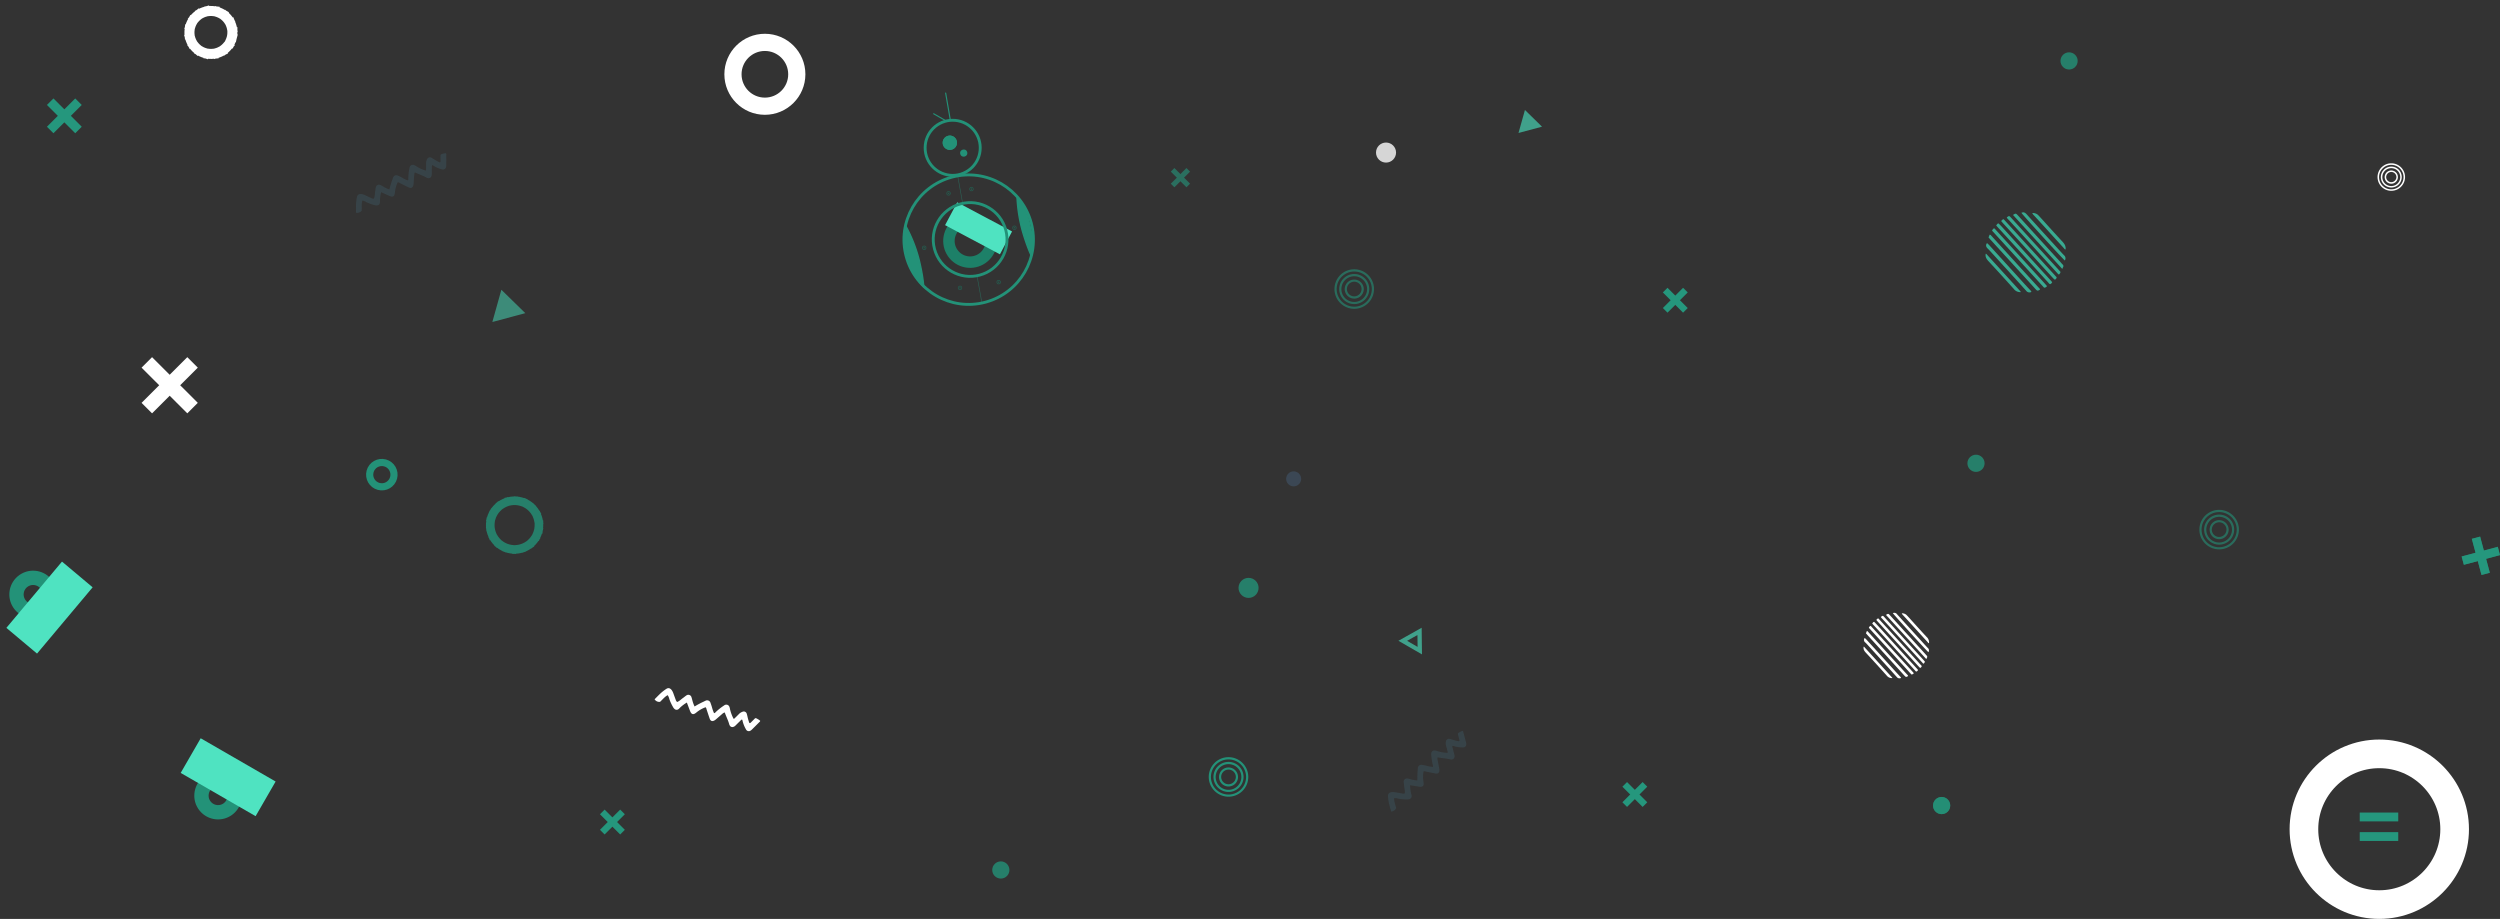 <svg xmlns="http://www.w3.org/2000/svg" width="1745.843" height="641.703" viewBox="0 0 1745.843 641.703">
  <rect x="0" y="0" width="1745.843" height="641.703" fill="#333333" stroke="none"/>
  <g id="Group_1985" data-name="Group 1985" transform="translate(-116.084 -160.458)">
    <g id="plus" transform="translate(1243.623 715.278) rotate(-45)">
      <rect id="Rectangle_943" data-name="Rectangle 943" width="19.976" height="4.592" transform="translate(0 7.691)" fill="#25977d"/>
      <rect id="Rectangle_1_copy" data-name="Rectangle 1 copy" width="4.592" height="19.976" transform="translate(7.692)" fill="#25977d"/>
    </g>
    <g id="plus-2" data-name="plus" transform="translate(1271.874 370.125) rotate(-45)">
      <rect id="Rectangle_943-2" data-name="Rectangle 943" width="19.976" height="4.592" transform="translate(0 7.691)" fill="#25977d"/>
      <rect id="Rectangle_1_copy-2" data-name="Rectangle 1 copy" width="4.592" height="19.976" transform="translate(7.692)" fill="#25977d"/>
    </g>
    <g id="plus-3" data-name="plus" transform="translate(529.623 734.514) rotate(-45)">
      <rect id="Rectangle_943-3" data-name="Rectangle 943" width="19.976" height="4.592" transform="translate(0 7.691)" fill="#25977d"/>
      <rect id="Rectangle_1_copy-3" data-name="Rectangle 1 copy" width="4.592" height="19.976" transform="translate(7.692)" fill="#25977d"/>
    </g>
    <g id="plus-4" data-name="plus" transform="translate(929.465 284.53) rotate(-45)" opacity="0.6">
      <rect id="Rectangle_943-4" data-name="Rectangle 943" width="15.469" height="3.556" transform="translate(0 5.956)" fill="#25977d"/>
      <rect id="Rectangle_1_copy-4" data-name="Rectangle 1 copy" width="3.556" height="15.469" transform="translate(5.956)" fill="#25977d"/>
    </g>
    <g id="plus-5" data-name="plus" transform="translate(141.247 241.358) rotate(-45)">
      <rect id="Rectangle_943-5" data-name="Rectangle 943" width="27.953" height="6.425" transform="translate(0 10.763)" fill="#25977d"/>
      <rect id="Rectangle_1_copy-5" data-name="Rectangle 1 copy" width="6.426" height="27.953" transform="translate(10.764)" fill="#25977d"/>
    </g>
    <ellipse id="bigger_circle" data-name="bigger circle" cx="52.627" cy="52.627" rx="52.627" ry="52.627" transform="translate(1725 686.907)" fill="none" stroke="#fff" stroke-width="20"/>
    <g id="equal" transform="translate(1763.977 727.896)">
      <rect id="Rectangle_942" data-name="Rectangle 942" width="26.887" height="6.162" transform="translate(0 13.668)" fill="#25977d"/>
      <rect id="Rectangle_1_copy-6" data-name="Rectangle 1 copy" width="26.887" height="6.162" fill="#25977d"/>
    </g>
    <g id="plus-6" data-name="plus" transform="matrix(0.966, -0.259, 0.259, 0.966, 1832.523, 539.35)">
      <rect id="Rectangle_943-6" data-name="Rectangle 943" width="26.135" height="6.007" transform="translate(0 10.063)" fill="#25977d"/>
      <rect id="Rectangle_1_copy-7" data-name="Rectangle 1 copy" width="6.008" height="26.135" transform="translate(10.064)" fill="#25977d"/>
    </g>
    <g id="plus-7" data-name="plus" transform="matrix(0.966, -0.259, 0.259, 0.966, 1832.523, 539.35)" opacity="0.6">
      <rect id="Rectangle_943-7" data-name="Rectangle 943" width="26.135" height="6.007" transform="translate(0 10.063)" fill="#25977d"/>
      <rect id="Rectangle_1_copy-8" data-name="Rectangle 1 copy" width="6.008" height="26.135" transform="translate(10.064)" fill="#25977d"/>
    </g>
    <g id="Group_1681" data-name="Group 1681" transform="translate(1417.137 584.027)">
      <path id="Path_6523" data-name="Path 6523" d="M0,0A4.557,4.557,0,0,1,2.814,1.8c.349.584.67,1.182.983,1.788,2.885,5.6,5.727,11.226,8.683,16.79A5.122,5.122,0,0,1,13,25.06c-.527-.085-.577-.62-.769-.99q-4-7.715-7.964-15.436C3.07,6.311,1.852,4,.655,1.681A4.323,4.323,0,0,1,0,0Z" transform="matrix(0.966, -0.259, 0.259, 0.966, 26.999, 4.733)" fill="#fff"/>
      <path id="Path_6521" data-name="Path 6521" d="M16.925,32.807C15.935,31.51.4,1.443,0,.04A2.3,2.3,0,0,1,2.643,1.564c3.747,7.351,7.551,14.667,11.34,21.99,1.1,2.123,2.158,4.267,3.334,6.347A2.216,2.216,0,0,1,16.925,32.807Z" transform="matrix(0.966, -0.259, 0.259, 0.966, 20.786, 4.579)" fill="#fff"/>
      <path id="Path_6517" data-name="Path 6517" d="M21.626,38.469a2.525,2.525,0,0,1-1.168,1.154c-.5-.085-.563-.541-.734-.869Q14.457,28.614,9.218,18.46,4.944,10.2.662,1.955A4.175,4.175,0,0,1,0,.417c1.539-.648,1.6-.641,2.315.748Q7.572,11.315,12.829,21.459q4.007,7.725,8.007,15.443C21.1,37.4,21.349,37.914,21.626,38.469Z" transform="matrix(0.966, -0.259, 0.259, 0.966, 12.321, 6.87)" fill="#fff"/>
      <path id="Path_6519" data-name="Path 6519" d="M19.211,37.446C12.736,24.937,6.375,12.642,0,.341c1.681-.57,1.852-.513,2.564.855Q6.133,8.087,9.688,14.979q4.894,9.467,9.794,18.927c.185.356.328.734.541,1.061a1.218,1.218,0,0,1-.171,1.688C19.7,36.819,19.568,37,19.211,37.446Z" transform="matrix(0.966, -0.259, 0.259, 0.966, 15.913, 5.522)" fill="#fff"/>
      <path id="Path_6516" data-name="Path 6516" d="M0,.755A1.841,1.841,0,0,1,1.617,0c6.888,13.306,13.8,26.655,20.665,39.912-.207.719-.727.862-1.2,1.1-.128-.085-.321-.142-.392-.264-.449-.791-.89-1.588-1.3-2.393q-4.188-8.1-8.363-16.205Q5.941,12.313.848,2.472C.556,1.923.292,1.361,0,.755Z" transform="matrix(0.966, -0.259, 0.259, 0.966, 9.085, 8.692)" fill="#fff"/>
      <path id="Path_6514" data-name="Path 6514" d="M0,.8C.335.527.541.335.769.178A.912.912,0,0,1,1.645.05c.4.719.912,1.581,1.375,2.472q4.573,8.868,9.132,17.751,4.776,9.242,9.567,18.478c.285.549.549,1.111.8,1.631a2.1,2.1,0,0,1-1.311.812c-.606-.171-.7-.741-.919-1.168-2.123-4.089-4.224-8.185-6.34-12.273Q7.437,15.176.919,2.614C.62,2.059.349,1.5,0,.8Z" transform="matrix(0.966, -0.259, 0.259, 0.966, 6.183, 11.099)" fill="#fff"/>
      <path id="Path_6515" data-name="Path 6515" d="M0,1.033A2.3,2.3,0,0,1,1.339,0c.463.15.534.584.712.926Q7.544,11.515,13.014,22.118q4.156,8.024,8.32,16.035c.264.506.5,1.019.776,1.581a1.882,1.882,0,0,1-1.845.456Q10.168,20.668,0,1.033Z" transform="matrix(0.966, -0.259, 0.259, 0.966, 3.783, 13.866)" fill="#fff"/>
      <path id="Path_6518" data-name="Path 6518" d="M20.693,37.81c-1.6.427-1.66.427-2.386-.976q-4.189-8.1-8.363-16.205Q5.371,11.771.776,2.921C.52,2.415.278,1.909,0,1.346.342.883.67.435.99,0c.641.1.691.627.883,1Q7.6,12.045,13.3,23.1c2.272,4.388,4.566,8.762,6.838,13.157C20.394,36.742,20.821,37.184,20.693,37.81Z" transform="matrix(0.966, -0.259, 0.259, 0.966, 1.655, 17.401)" fill="#fff"/>
      <path id="Path_6520" data-name="Path 6520" d="M18.145,33.439a2.318,2.318,0,0,1-2.664-1.425c-4.324-8.519-8.733-17-13.114-25.494C1.769,5.359,1.192,4.176.515,3.065A2.211,2.211,0,0,1,.715.009c.47-.078.513.363.684.62a12.123,12.123,0,0,1,.67,1.19q6.924,13.42,13.84,26.848c.627,1.211,1.289,2.408,1.916,3.619C17.989,32.62,18.295,32.933,18.145,33.439Z" transform="matrix(0.966, -0.259, 0.259, 0.966, 0.285, 22.287)" fill="#fff"/>
      <path id="Path_6522" data-name="Path 6522" d="M14.122,26.314a4.439,4.439,0,0,1-3.291-2.557Q5.948,14.087.88,4.517C.089,3.021-.381,1.617.4,0c.392-.014.456.378.6.662q6.55,12.651,13.078,25.3A1.2,1.2,0,0,1,14.122,26.314Z" transform="matrix(0.966, -0.259, 0.259, 0.966, 0, 28.191)" fill="#fff"/>
    </g>
    <path id="Path_6513" data-name="Path 6513" d="M335.446,93.568c0-1.934-.038-3.869.023-5.8a31.076,31.076,0,0,1,.612-5.01c.3-1.587,1.3-2.388,3.166-2.191a9.052,9.052,0,0,1,2.743.892c1.375.627,2.728,1.285,4.1,1.9a2.919,2.919,0,0,0,1.859.385c.657-1.511.6-3.211.877-4.844.166-.952.212-1.919.416-2.856a2.27,2.27,0,0,1,3.446-1.685c.763.348,1.466.839,2.206,1.239a23.3,23.3,0,0,0,3.861,1.783,58.743,58.743,0,0,1,2.07-6.839c.166-.453.295-.922.476-1.368a2.443,2.443,0,0,1,3.521-1.458,40.693,40.693,0,0,1,3.7,1.912,24.98,24.98,0,0,0,3.053,1.4c.544-.325.393-.786.393-1.179a38.24,38.24,0,0,1,.778-7.179,5.6,5.6,0,0,1,.136-.71,2.3,2.3,0,0,1,3.264-1.6,6.722,6.722,0,0,1,1.4.824,27.663,27.663,0,0,0,6.483,2.992c.5-.37.34-.824.348-1.217.023-1.269.023-2.539.008-3.8a6.288,6.288,0,0,1,.627-2.8,2.133,2.133,0,0,1,3.128-1.133c1.02.514,1.957,1.194,2.947,1.768.831.484,1.693.922,2.554,1.36a1.2,1.2,0,0,0,.491.045c.438-.34.3-.786.317-1.186.015-.786,0-1.572.008-2.358.015-2.093-.272-1.9,2.138-2.569a12.69,12.69,0,0,1,1.564-.249c.446.332.295.786.295,1.186.015,2.358.015,4.708,0,7.065a5.023,5.023,0,0,1-.159,1.428,2.162,2.162,0,0,1-2.773,1.61,22.023,22.023,0,0,1-5.818-2.448,2.59,2.59,0,0,0-1.156-.529,4.9,4.9,0,0,0-.144,1.821c-.03,1.511-.038,3.015-.045,4.526a3.294,3.294,0,0,1-.453,1.73,2.006,2.006,0,0,1-2.463.937,4.044,4.044,0,0,1-.839-.332c-2.471-1.421-5.206-2.244-7.753-3.491a.949.949,0,0,0-.363-.008,5.716,5.716,0,0,0-.431,2.086c-.121,1.866-.264,3.725-.4,5.592a7.364,7.364,0,0,1-.159,1.073c-.476,1.889-1.632,2.448-3.37,1.6-2.01-.975-4-1.995-5.992-2.985a2.958,2.958,0,0,0-1.572-.589,21.368,21.368,0,0,0-1.942,7.065c-.234,2.887-1.4,3.589-4.065,2.38-1.813-.816-3.619-1.632-5.569-2.509a27.758,27.758,0,0,0-.809,5.282c-.038.6.015,1.209-.023,1.814a2.15,2.15,0,0,1-2.206,2.154,3.5,3.5,0,0,1-1.254-.128,32.8,32.8,0,0,1-6.113-2.2,6.931,6.931,0,0,0-2.72-1.081c-.688,2.32-.34,4.685-.446,7.02A3.823,3.823,0,0,1,335.446,93.568Z" transform="translate(402.17 345.434) rotate(45)" fill="#fff"/>
    <path id="Path_9134" data-name="Path 9134" d="M335.446,93.568c0-1.934-.038-3.869.023-5.8a31.076,31.076,0,0,1,.612-5.01c.3-1.587,1.3-2.388,3.166-2.191a9.052,9.052,0,0,1,2.743.892c1.375.627,2.728,1.285,4.1,1.9a2.919,2.919,0,0,0,1.859.385c.657-1.511.6-3.211.877-4.844.166-.952.212-1.919.416-2.856a2.27,2.27,0,0,1,3.446-1.685c.763.348,1.466.839,2.206,1.239a23.3,23.3,0,0,0,3.861,1.783,58.743,58.743,0,0,1,2.07-6.839c.166-.453.295-.922.476-1.368a2.443,2.443,0,0,1,3.521-1.458,40.693,40.693,0,0,1,3.7,1.912,24.98,24.98,0,0,0,3.053,1.4c.544-.325.393-.786.393-1.179a38.24,38.24,0,0,1,.778-7.179,5.6,5.6,0,0,1,.136-.71,2.3,2.3,0,0,1,3.264-1.6,6.722,6.722,0,0,1,1.4.824,27.663,27.663,0,0,0,6.483,2.992c.5-.37.34-.824.348-1.217.023-1.269.023-2.539.008-3.8a6.288,6.288,0,0,1,.627-2.8,2.133,2.133,0,0,1,3.128-1.133c1.02.514,1.957,1.194,2.947,1.768.831.484,1.693.922,2.554,1.36a1.2,1.2,0,0,0,.491.045c.438-.34.3-.786.317-1.186.015-.786,0-1.572.008-2.358.015-2.093-.272-1.9,2.138-2.569a12.69,12.69,0,0,1,1.564-.249c.446.332.295.786.295,1.186.015,2.358.015,4.708,0,7.065a5.023,5.023,0,0,1-.159,1.428,2.162,2.162,0,0,1-2.773,1.61,22.023,22.023,0,0,1-5.818-2.448,2.59,2.59,0,0,0-1.156-.529,4.9,4.9,0,0,0-.144,1.821c-.03,1.511-.038,3.015-.045,4.526a3.294,3.294,0,0,1-.453,1.73,2.006,2.006,0,0,1-2.463.937,4.044,4.044,0,0,1-.839-.332c-2.471-1.421-5.206-2.244-7.753-3.491a.949.949,0,0,0-.363-.008,5.716,5.716,0,0,0-.431,2.086c-.121,1.866-.264,3.725-.4,5.592a7.364,7.364,0,0,1-.159,1.073c-.476,1.889-1.632,2.448-3.37,1.6-2.01-.975-4-1.995-5.992-2.985a2.958,2.958,0,0,0-1.572-.589,21.368,21.368,0,0,0-1.942,7.065c-.234,2.887-1.4,3.589-4.065,2.38-1.813-.816-3.619-1.632-5.569-2.509a27.758,27.758,0,0,0-.809,5.282c-.038.6.015,1.209-.023,1.814a2.15,2.15,0,0,1-2.206,2.154,3.5,3.5,0,0,1-1.254-.128,32.8,32.8,0,0,1-6.113-2.2,6.931,6.931,0,0,0-2.72-1.081c-.688,2.32-.34,4.685-.446,7.02A3.823,3.823,0,0,1,335.446,93.568Z" transform="matrix(0.966, -0.259, 0.259, 0.966, 739.3, 723.676)" fill="#3c555e" opacity="0.5"/>
    <path id="Path_9135" data-name="Path 9135" d="M335.446,93.568c0-1.934-.038-3.869.023-5.8a31.076,31.076,0,0,1,.612-5.01c.3-1.587,1.3-2.388,3.166-2.191a9.052,9.052,0,0,1,2.743.892c1.375.627,2.728,1.285,4.1,1.9a2.919,2.919,0,0,0,1.859.385c.657-1.511.6-3.211.877-4.844.166-.952.212-1.919.416-2.856a2.27,2.27,0,0,1,3.446-1.685c.763.348,1.466.839,2.206,1.239a23.3,23.3,0,0,0,3.861,1.783,58.743,58.743,0,0,1,2.07-6.839c.166-.453.295-.922.476-1.368a2.443,2.443,0,0,1,3.521-1.458,40.693,40.693,0,0,1,3.7,1.912,24.98,24.98,0,0,0,3.053,1.4c.544-.325.393-.786.393-1.179a38.24,38.24,0,0,1,.778-7.179,5.6,5.6,0,0,1,.136-.71,2.3,2.3,0,0,1,3.264-1.6,6.722,6.722,0,0,1,1.4.824,27.663,27.663,0,0,0,6.483,2.992c.5-.37.34-.824.348-1.217.023-1.269.023-2.539.008-3.8a6.288,6.288,0,0,1,.627-2.8,2.133,2.133,0,0,1,3.128-1.133c1.02.514,1.957,1.194,2.947,1.768.831.484,1.693.922,2.554,1.36a1.2,1.2,0,0,0,.491.045c.438-.34.3-.786.317-1.186.015-.786,0-1.572.008-2.358.015-2.093-.272-1.9,2.138-2.569a12.69,12.69,0,0,1,1.564-.249c.446.332.295.786.295,1.186.015,2.358.015,4.708,0,7.065a5.023,5.023,0,0,1-.159,1.428,2.162,2.162,0,0,1-2.773,1.61,22.023,22.023,0,0,1-5.818-2.448,2.59,2.59,0,0,0-1.156-.529,4.9,4.9,0,0,0-.144,1.821c-.03,1.511-.038,3.015-.045,4.526a3.294,3.294,0,0,1-.453,1.73,2.006,2.006,0,0,1-2.463.937,4.044,4.044,0,0,1-.839-.332c-2.471-1.421-5.206-2.244-7.753-3.491a.949.949,0,0,0-.363-.008,5.716,5.716,0,0,0-.431,2.086c-.121,1.866-.264,3.725-.4,5.592a7.364,7.364,0,0,1-.159,1.073c-.476,1.889-1.632,2.448-3.37,1.6-2.01-.975-4-1.995-5.992-2.985a2.958,2.958,0,0,0-1.572-.589,21.368,21.368,0,0,0-1.942,7.065c-.234,2.887-1.4,3.589-4.065,2.38-1.813-.816-3.619-1.632-5.569-2.509a27.758,27.758,0,0,0-.809,5.282c-.038.6.015,1.209-.023,1.814a2.15,2.15,0,0,1-2.206,2.154,3.5,3.5,0,0,1-1.254-.128,32.8,32.8,0,0,1-6.113-2.2,6.931,6.931,0,0,0-2.72-1.081c-.688,2.32-.34,4.685-.446,7.02A3.823,3.823,0,0,1,335.446,93.568Z" transform="translate(29.256 215.419)" fill="#3c555e" opacity="0.5"/>
    <g id="Group_1680" data-name="Group 1680" transform="translate(-33.524 -10.222)">
      <path id="Path_6523-2" data-name="Path 6523" d="M0,0A5.566,5.566,0,0,1,3.437,2.2c.426.713.818,1.444,1.2,2.184,3.524,6.838,7,13.712,10.606,20.507,1,1.888,1.5,3.68.635,5.716-.644-.1-.7-.757-.94-1.209q-4.881-9.423-9.727-18.854C3.75,7.709,2.262,4.89.8,2.053A5.28,5.28,0,0,1,0,0Z" transform="matrix(0.966, -0.259, 0.259, 0.966, 1568.798, 319.422)" fill="#39aa91"/>
      <path id="Path_6521-2" data-name="Path 6521" d="M20.672,40.07C19.463,38.487.487,1.763,0,.049,1.6-.195,2.506.484,3.228,1.911,7.8,10.889,12.45,19.825,17.079,28.769c1.34,2.593,2.636,5.211,4.072,7.752A2.706,2.706,0,0,1,20.672,40.07Z" transform="matrix(0.966, -0.259, 0.259, 0.966, 1561.208, 319.234)" fill="#39aa91"/>
      <path id="Path_6517-2" data-name="Path 6517" d="M26.414,46.986A3.085,3.085,0,0,1,24.988,48.4c-.609-.1-.687-.661-.9-1.061Q17.657,34.949,11.258,22.547,6.038,12.459.809,2.388A5.1,5.1,0,0,1,0,.509c1.879-.792,1.949-.783,2.828.914q6.421,12.4,12.842,24.787,4.894,9.436,9.779,18.862C25.771,45.681,26.075,46.308,26.414,46.986Z" transform="matrix(0.966, -0.259, 0.259, 0.966, 1550.87, 322.032)" fill="#39aa91"/>
      <path id="Path_6519-2" data-name="Path 6519" d="M23.465,45.736C15.556,30.458,7.787,15.441,0,.416,2.053-.28,2.262-.21,3.132,1.46q4.359,8.418,8.7,16.835Q17.81,29.858,23.8,41.412c.226.435.4.9.661,1.3a1.487,1.487,0,0,1-.209,2.062C24.056,44.97,23.9,45.2,23.465,45.736Z" transform="matrix(0.966, -0.259, 0.259, 0.966, 1555.257, 320.386)" fill="#39aa91"/>
      <path id="Path_6516-2" data-name="Path 6516" d="M0,.922A2.248,2.248,0,0,1,1.975,0c8.413,16.252,16.853,32.557,25.24,48.748-.252.879-.887,1.053-1.462,1.349-.157-.1-.392-.174-.479-.322-.548-.966-1.088-1.94-1.592-2.923q-5.116-9.892-10.214-19.793Q7.256,15.039,1.035,3.019C.679,2.349.357,1.662,0,.922Z" transform="matrix(0.966, -0.259, 0.259, 0.966, 1546.918, 324.258)" fill="#39aa91"/>
      <path id="Path_6514-2" data-name="Path 6514" d="M0,.975C.409.644.661.409.94.218A1.114,1.114,0,0,1,2.01.061C2.5.94,3.123,1.992,3.689,3.08Q9.275,13.912,14.843,24.761,20.676,36.05,26.527,47.33c.348.67.67,1.357.983,1.992a2.561,2.561,0,0,1-1.6.992c-.74-.209-.853-.9-1.122-1.427-2.593-4.994-5.159-10-7.743-14.991Q9.083,18.536,1.122,3.193C.757,2.515.426,1.827,0,.975Z" transform="matrix(0.966, -0.259, 0.259, 0.966, 1543.373, 327.198)" fill="#39aa91"/>
      <path id="Path_6515-2" data-name="Path 6515" d="M0,1.262A2.811,2.811,0,0,1,1.636,0c.565.183.653.713.87,1.131Q9.214,14.064,15.9,27.015q5.077,9.8,10.162,19.585c.322.618.609,1.244.948,1.931a2.3,2.3,0,0,1-2.253.557Q12.42,25.244,0,1.262Z" transform="matrix(0.966, -0.259, 0.259, 0.966, 1540.442, 330.578)" fill="#39aa91"/>
      <path id="Path_6518-2" data-name="Path 6518" d="M25.275,46.181c-1.958.522-2.027.522-2.915-1.192Q17.244,35.1,12.146,25.2,6.56,14.377.948,3.567C.635,2.949.339,2.332,0,1.644.418,1.079.818.531,1.209,0c.783.122.844.766,1.079,1.218q6.995,13.494,13.955,27c2.775,5.359,5.577,10.7,8.352,16.07C24.909,44.876,25.431,45.416,25.275,46.181Z" transform="matrix(0.966, -0.259, 0.259, 0.966, 1537.843, 334.895)" fill="#39aa91"/>
      <path id="Path_6520-2" data-name="Path 6520" d="M22.163,40.842a2.832,2.832,0,0,1-3.254-1.74C13.628,28.7,8.242,18.334,2.891,7.963,2.161,6.545,1.456,5.1.629,3.744-.189,2.4-.31,1.194.873.011c.574-.1.626.444.835.757a14.807,14.807,0,0,1,.818,1.453q8.457,16.391,16.9,32.792c.766,1.479,1.575,2.941,2.34,4.42C21.971,39.841,22.345,40.224,22.163,40.842Z" transform="matrix(0.966, -0.259, 0.259, 0.966, 1536.169, 340.863)" fill="#39aa91"/>
      <path id="Path_6522-2" data-name="Path 6522" d="M17.248,32.14a5.422,5.422,0,0,1-4.02-3.123Q7.265,17.205,1.074,5.516C.109,3.689-.466,1.975.492,0c.478-.017.557.461.731.809q8,15.452,15.974,30.9A1.46,1.46,0,0,1,17.248,32.14Z" transform="matrix(0.966, -0.259, 0.259, 0.966, 1535.821, 348.074)" fill="#39aa91"/>
    </g>
    <circle id="smaller_circle" data-name="smaller circle" cx="22.289" cy="22.289" r="22.289" transform="translate(627.94 190.048)" fill="none" stroke="#fff" stroke-width="12"/>
    <g id="Polygon_2" data-name="Polygon 2" transform="translate(1100.652 594.085) rotate(30)" fill="none">
      <path d="M9.5,0,19,16H0Z" stroke="none"/>
      <path d="M 9.5 5.876 L 5.27 13 L 13.73 13 L 9.5 5.876 M 9.5 0 L 19 16 L 1.9073486328125e-06 16 L 9.5 0 Z" stroke="none" fill="#40a18b"/>
    </g>
    <path id="Polygon_3" data-name="Polygon 3" d="M11.919,0,23.838,20.113H0Z" transform="matrix(0.966, -0.259, 0.259, 0.966, 454.697, 365.893)" fill="#40a18b" opacity="0.8"/>
    <path id="Polygon_5" data-name="Polygon 5" d="M8.5,0,17,14.344H0Z" transform="matrix(0.966, -0.259, 0.259, 0.966, 1172.795, 239.465)" fill="#40a18b"/>
    <g id="Ellipse_92" data-name="Ellipse 92" transform="matrix(0.966, 0.259, -0.259, 0.966, 374.961, 478.453)" fill="none" stroke="#239278" stroke-width="5">
      <circle cx="11" cy="11" r="11" stroke="none"/>
      <circle cx="11" cy="11" r="8.5" fill="none"/>
    </g>
    <circle id="Ellipse_94" data-name="Ellipse 94" cx="16.994" cy="16.994" r="16.994" transform="matrix(0.966, 0.259, -0.259, 0.966, 463.426, 506.329)" fill="none" stroke="#239278" stroke-linecap="square" stroke-width="6" stroke-dasharray="3 3" opacity="0.8"/>
    <circle id="Ellipse_152" data-name="Ellipse 152" cx="14.994" cy="14.994" r="14.994" transform="matrix(0.966, 0.259, -0.259, 0.966, 252.774, 164.745)" fill="none" stroke="#fff" stroke-linecap="square" stroke-width="7" stroke-dasharray="3 3"/>
    <g id="Group_1683" data-name="Group 1683" transform="translate(-288.859 793.777) rotate(-50)">
      <g id="Ellipse_93" data-name="Ellipse 93" transform="matrix(0.966, 0.259, -0.259, 0.966, 430.564, 167.329)" fill="none" stroke="#239278" stroke-width="10">
        <circle cx="16.598" cy="16.598" r="16.598" stroke="none"/>
        <circle cx="16.598" cy="16.598" r="11.598" fill="none"/>
      </g>
      <rect id="Rectangle_944" data-name="Rectangle 944" width="60.419" height="27.944" transform="translate(412.423 188.364)" fill="#4fe3c1"/>
    </g>
    <g id="Group_1742" data-name="Group 1742" transform="translate(557.576 1099.762) rotate(-150)">
      <g id="Ellipse_93-2" data-name="Ellipse 93" transform="matrix(0.966, 0.259, -0.259, 0.966, 430.564, 167.329)" fill="none" stroke="#239278" stroke-width="10">
        <circle cx="16.598" cy="16.598" r="16.598" stroke="none"/>
        <circle cx="16.598" cy="16.598" r="11.598" fill="none"/>
      </g>
      <rect id="Rectangle_944-2" data-name="Rectangle 944" width="60.419" height="27.944" transform="translate(412.423 188.364)" fill="#4fe3c1"/>
    </g>
    <circle id="Ellipse_91" data-name="Ellipse 91" cx="5.242" cy="5.242" r="5.242" transform="matrix(0.966, 0.259, -0.259, 0.966, 1015.784, 488.443)" fill="#3b4754"/>
    <g id="times" transform="translate(1800.715 171)">
      <path id="Path_7010" data-name="Path 7010" d="M-1546.5,246.2l-31.944,31.914-7.326-7.326,31.937-31.914Z" fill="#fff" fill-rule="evenodd"/>
      <path id="Rectangle_1_copy-9" data-name="Rectangle 1 copy" d="M-1546.5,270.788l-7.333,7.326L-1585.77,246.2l7.326-7.326Z" transform="translate(0 -0.001)" fill="#fff" fill-rule="evenodd"/>
    </g>
    <g id="Group_1743" data-name="Group 1743" transform="translate(1674 -1032.386)">
      <path id="Path_7190" data-name="Path 7190" d="M220,559.6a13.8,13.8,0,1,0,13.8,13.8A13.8,13.8,0,0,0,220,559.6Zm0,26.113a12.274,12.274,0,1,1,12.274-12.273A12.282,12.282,0,0,1,220,585.713Z" transform="translate(-920 1162)" fill="#239278"/>
      <path id="Path_7191" data-name="Path 7191" d="M224.5,567.4a10.5,10.5,0,1,0,10.5,10.5A10.494,10.494,0,0,0,224.5,567.4Zm0,19.511a8.972,8.972,0,1,1,8.972-8.972A8.977,8.977,0,0,1,224.5,586.911Z" transform="translate(-924.499 1157.501)" fill="#239278"/>
      <path id="Path_7192" data-name="Path 7192" d="M229.745,576.6a6.645,6.645,0,1,0,6.645,6.645A6.656,6.656,0,0,0,229.745,576.6Zm0,11.723a5.121,5.121,0,1,1,5.121-5.121A5.139,5.139,0,0,1,229.745,588.323Z" transform="translate(-929.747 1152.195)" fill="#239278"/>
    </g>
    <g id="Group_1757" data-name="Group 1757" transform="translate(1761.8 -1373.092)" opacity="0.6">
      <path id="Path_7190-2" data-name="Path 7190" d="M220,559.6a13.8,13.8,0,1,0,13.8,13.8A13.8,13.8,0,0,0,220,559.6Zm0,26.113a12.274,12.274,0,1,1,12.274-12.273A12.282,12.282,0,0,1,220,585.713Z" transform="translate(-920 1162)" fill="#239278"/>
      <path id="Path_7191-2" data-name="Path 7191" d="M224.5,567.4a10.5,10.5,0,1,0,10.5,10.5A10.494,10.494,0,0,0,224.5,567.4Zm0,19.511a8.972,8.972,0,1,1,8.972-8.972A8.977,8.977,0,0,1,224.5,586.911Z" transform="translate(-924.499 1157.501)" fill="#239278"/>
      <path id="Path_7192-2" data-name="Path 7192" d="M229.745,576.6a6.645,6.645,0,1,0,6.645,6.645A6.656,6.656,0,0,0,229.745,576.6Zm0,11.723a5.121,5.121,0,1,1,5.121-5.121A5.139,5.139,0,0,1,229.745,588.323Z" transform="translate(-929.747 1152.195)" fill="#239278"/>
    </g>
    <g id="Group_1981" data-name="Group 1981" transform="translate(2365.8 -1205.092)" opacity="0.6">
      <path id="Path_7190-3" data-name="Path 7190" d="M220,559.6a13.8,13.8,0,1,0,13.8,13.8A13.8,13.8,0,0,0,220,559.6Zm0,26.113a12.274,12.274,0,1,1,12.274-12.273A12.282,12.282,0,0,1,220,585.713Z" transform="translate(-920 1162)" fill="#239278"/>
      <path id="Path_7191-3" data-name="Path 7191" d="M224.5,567.4a10.5,10.5,0,1,0,10.5,10.5A10.494,10.494,0,0,0,224.5,567.4Zm0,19.511a8.972,8.972,0,1,1,8.972-8.972A8.977,8.977,0,0,1,224.5,586.911Z" transform="translate(-924.499 1157.501)" fill="#239278"/>
      <path id="Path_7192-3" data-name="Path 7192" d="M229.745,576.6a6.645,6.645,0,1,0,6.645,6.645A6.656,6.656,0,0,0,229.745,576.6Zm0,11.723a5.121,5.121,0,1,1,5.121-5.121A5.139,5.139,0,0,1,229.745,588.323Z" transform="translate(-929.747 1152.195)" fill="#239278"/>
    </g>
    <g id="Group_1982" data-name="Group 1982" transform="translate(2490.206 -1447.1)">
      <path id="Path_7190-4" data-name="Path 7190" d="M215.806,559.6a9.606,9.606,0,1,0,9.606,9.606A9.607,9.607,0,0,0,215.806,559.6Zm0,18.18a8.545,8.545,0,1,1,8.545-8.545A8.551,8.551,0,0,1,215.806,577.78Z" transform="translate(-920 1162)" fill="#fff"/>
      <path id="Path_7191-4" data-name="Path 7191" d="M221.307,567.4a7.307,7.307,0,1,0,7.307,7.307A7.306,7.306,0,0,0,221.307,567.4Zm0,13.584a6.247,6.247,0,1,1,6.247-6.247A6.25,6.25,0,0,1,221.307,580.984Z" transform="translate(-925.502 1156.498)" fill="#fff"/>
      <path id="Path_7192-4" data-name="Path 7192" d="M227.726,576.6a4.626,4.626,0,1,0,4.626,4.626A4.634,4.634,0,0,0,227.726,576.6Zm0,8.162a3.565,3.565,0,1,1,3.565-3.565A3.578,3.578,0,0,1,227.726,584.762Z" transform="translate(-931.92 1150.009)" fill="#fff"/>
    </g>
    <g id="Group_1984" data-name="Group 1984">
      <g id="Group_1983" data-name="Group 1983">
        <g id="Group_1750" data-name="Group 1750" transform="translate(68.704 49.704)" opacity="0.6">
          <g id="Ellipse_158" data-name="Ellipse 158" transform="translate(716.296 310.296)" fill="none" stroke="#197761" stroke-width="0.5">
            <circle cx="1.5" cy="1.5" r="1.5" stroke="none"/>
            <circle cx="1.5" cy="1.5" r="1.25" fill="none"/>
          </g>
          <g id="Ellipse_159" data-name="Ellipse 159" transform="translate(717.296 311.296)" fill="none" stroke="#197761" stroke-width="0.5">
            <circle cx="0.5" cy="0.5" r="0.5" stroke="none"/>
            <circle cx="0.5" cy="0.5" r="0.25" fill="none"/>
          </g>
        </g>
        <g id="Group_1747" data-name="Group 1747" transform="translate(95.704 45.704)" opacity="0.6">
          <g id="Ellipse_158-2" data-name="Ellipse 158" transform="translate(716.296 310.296)" fill="none" stroke="#197761" stroke-width="0.5">
            <circle cx="1.5" cy="1.5" r="1.5" stroke="none"/>
            <circle cx="1.5" cy="1.5" r="1.25" fill="none"/>
          </g>
          <g id="Ellipse_159-2" data-name="Ellipse 159" transform="translate(717.296 311.296)" fill="none" stroke="#197761" stroke-width="0.5">
            <circle cx="0.5" cy="0.5" r="0.5" stroke="none"/>
            <circle cx="0.5" cy="0.5" r="0.25" fill="none"/>
          </g>
        </g>
        <g id="Group_1753" data-name="Group 1753" transform="translate(106.704 7.704)" opacity="0.6">
          <g id="Ellipse_158-3" data-name="Ellipse 158" transform="translate(716.296 310.296)" fill="none" stroke="#197761" stroke-width="0.5">
            <circle cx="1.5" cy="1.5" r="1.5" stroke="none"/>
            <circle cx="1.5" cy="1.5" r="1.25" fill="none"/>
          </g>
          <g id="Ellipse_159-3" data-name="Ellipse 159" transform="translate(717.296 311.296)" fill="none" stroke="#197761" stroke-width="0.5">
            <circle cx="0.5" cy="0.5" r="0.5" stroke="none"/>
            <circle cx="0.5" cy="0.5" r="0.25" fill="none"/>
          </g>
        </g>
        <g id="Group_1754" data-name="Group 1754" transform="translate(76.704 -19.296)" opacity="0.6">
          <g id="Ellipse_158-4" data-name="Ellipse 158" transform="translate(716.296 310.296)" fill="none" stroke="#197761" stroke-width="0.5">
            <circle cx="1.5" cy="1.5" r="1.5" stroke="none"/>
            <circle cx="1.5" cy="1.5" r="1.25" fill="none"/>
          </g>
          <g id="Ellipse_159-4" data-name="Ellipse 159" transform="translate(717.296 311.296)" fill="none" stroke="#197761" stroke-width="0.5">
            <circle cx="0.5" cy="0.5" r="0.5" stroke="none"/>
            <circle cx="0.5" cy="0.5" r="0.25" fill="none"/>
          </g>
        </g>
        <g id="Group_1755" data-name="Group 1755" transform="translate(60.704 -16.296)" opacity="0.6">
          <g id="Ellipse_158-5" data-name="Ellipse 158" transform="translate(716.296 310.296)" fill="none" stroke="#197761" stroke-width="0.5">
            <circle cx="1.5" cy="1.5" r="1.5" stroke="none"/>
            <circle cx="1.5" cy="1.5" r="1.25" fill="none"/>
          </g>
          <g id="Ellipse_159-5" data-name="Ellipse 159" transform="translate(717.296 311.296)" fill="none" stroke="#197761" stroke-width="0.5">
            <circle cx="0.5" cy="0.5" r="0.5" stroke="none"/>
            <circle cx="0.5" cy="0.5" r="0.25" fill="none"/>
          </g>
        </g>
        <g id="Group_1756" data-name="Group 1756" transform="translate(43.704 21.704)" opacity="0.6">
          <g id="Ellipse_158-6" data-name="Ellipse 158" transform="translate(716.296 310.296)" fill="none" stroke="#197761" stroke-width="0.5">
            <circle cx="1.5" cy="1.5" r="1.5" stroke="none"/>
            <circle cx="1.5" cy="1.5" r="1.25" fill="none"/>
          </g>
          <g id="Ellipse_159-6" data-name="Ellipse 159" transform="translate(717.296 311.296)" fill="none" stroke="#197761" stroke-width="0.5">
            <circle cx="0.5" cy="0.5" r="0.5" stroke="none"/>
            <circle cx="0.5" cy="0.5" r="0.25" fill="none"/>
          </g>
        </g>
        <g id="Ellipse_153" data-name="Ellipse 153" transform="translate(761.14 243.439)" fill="none" stroke="#239278" stroke-width="2">
          <circle cx="20.238" cy="20.238" r="20.238" stroke="none"/>
          <circle cx="20.238" cy="20.238" r="19.238" fill="none"/>
        </g>
        <g id="Group_1744" data-name="Group 1744" transform="translate(822.317 352.258) rotate(-179)">
          <g id="Ellipse_93-3" data-name="Ellipse 93" transform="matrix(0.966, 0.259, -0.259, 0.966, 15.879, 0)" fill="none" stroke="#1d8068" stroke-width="8">
            <circle cx="18.797" cy="18.797" r="18.797" stroke="none"/>
            <circle cx="18.797" cy="18.797" r="14.797" fill="none"/>
          </g>
          <rect id="Rectangle_944-3" data-name="Rectangle 944" width="43.376" height="18.069" transform="matrix(0.891, 0.454, -0.454, 0.891, 8.203, 14.066)" fill="#4fe3c1"/>
        </g>
        <circle id="Ellipse_154" data-name="Ellipse 154" cx="5" cy="5" r="5" transform="matrix(0.966, -0.259, 0.259, 0.966, 773.264, 256.596)" fill="#239278"/>
        <circle id="Ellipse_160" data-name="Ellipse 160" cx="5" cy="5" r="5" transform="matrix(0.966, -0.259, 0.259, 0.966, 773.264, 256.596)" fill="#239278"/>
        <circle id="Ellipse_155" data-name="Ellipse 155" cx="2.5" cy="2.5" r="2.5" transform="matrix(0.966, -0.259, 0.259, 0.966, 786.029, 265.599)" fill="#239278"/>
        <line id="Line_98" data-name="Line 98" x1="6.746" y1="6.746" transform="matrix(0.966, -0.259, 0.259, 0.966, 768.118, 239.906)" fill="none" stroke="#239278" stroke-linecap="round" stroke-width="0.8"/>
        <line id="Line_99" data-name="Line 99" y1="18.552" x2="1.687" transform="matrix(0.966, -0.259, 0.259, 0.966, 774.837, 225.883)" fill="none" stroke="#239278" stroke-linecap="round" stroke-width="0.8"/>
        <g id="Ellipse_156" data-name="Ellipse 156" transform="matrix(0.966, -0.259, 0.259, 0.966, 735.963, 295.158)" fill="none" stroke="#239278" stroke-width="2">
          <circle cx="46.203" cy="46.203" r="46.203" stroke="none"/>
          <circle cx="46.203" cy="46.203" r="45.203" fill="none"/>
        </g>
        <g id="Ellipse_157" data-name="Ellipse 157" transform="matrix(0.966, -0.259, 0.259, 0.966, 760.787, 308.793)" fill="none" stroke="#239278" stroke-width="2">
          <circle cx="26.754" cy="26.754" r="26.754" stroke="none"/>
          <circle cx="26.754" cy="26.754" r="25.754" fill="none"/>
        </g>
        <path id="Path_7361" data-name="Path 7361" d="M-3926.779,2177.335a101.766,101.766,0,0,1,2.748,24.45c-.286,12.677-1.808,19.264-1.808,19.264s-4.376-8.079-4.852-15.163-.951-15.909.762-22.247c.245-.906.484-1.683.884-2.823C-3927.835,2177.31-3926.779,2177.335-3926.779,2177.335Z" transform="matrix(0.966, -0.259, 0.259, 0.966, 3978.258, -2801.551)" fill="#239278" stroke="#239278" stroke-width="1"/>
        <path id="Path_7362" data-name="Path 7362" d="M-3928.742,2177.335a105.731,105.731,0,0,0-2.377,23.236c.248,12.048,1.564,18.307,1.564,18.307s3.787-7.677,4.2-14.41.823-15.119-.659-21.143c-.212-.861-.418-1.6-.765-2.683C-3927.827,2177.312-3928.742,2177.335-3928.742,2177.335Z" transform="matrix(0.966, -0.259, 0.259, 0.966, 4057.582, -2822.06)" fill="#239278" stroke="#239278" stroke-width="1"/>
        <line id="Line_100" data-name="Line 100" x1="1.687" y2="20.238" transform="matrix(0.966, -0.259, 0.259, 0.966, 783.035, 282.545)" fill="none" stroke="#239278" stroke-width="0.4" opacity="0.5"/>
        <line id="Line_101" data-name="Line 101" x1="1.687" y2="20.238" transform="matrix(0.966, -0.259, 0.259, 0.966, 796.607, 352.749)" fill="none" stroke="#239278" stroke-width="0.4" opacity="0.5"/>
      </g>
    </g>
    <circle id="Ellipse_174" data-name="Ellipse 174" cx="7" cy="7" r="7" transform="translate(981 564)" fill="#239278" opacity="0.8"/>
    <circle id="Ellipse_176" data-name="Ellipse 176" cx="6" cy="6" r="6" transform="translate(1466 717)" fill="#239278" opacity="0.8"/>
    <circle id="Ellipse_177" data-name="Ellipse 177" cx="6" cy="6" r="6" transform="translate(1466 717)" fill="#239278" opacity="0.8"/>
    <circle id="Ellipse_178" data-name="Ellipse 178" cx="6" cy="6" r="6" transform="translate(809 762)" fill="#239278" opacity="0.8"/>
    <circle id="Ellipse_179" data-name="Ellipse 179" cx="6" cy="6" r="6" transform="translate(1555 197)" fill="#239278" opacity="0.8"/>
    <circle id="Ellipse_180" data-name="Ellipse 180" cx="6" cy="6" r="6" transform="translate(1490 478)" fill="#239278" opacity="0.8"/>
    <circle id="Ellipse_175" data-name="Ellipse 175" cx="7" cy="7" r="7" transform="translate(1077 260)" fill="#fff" opacity="0.8"/>
  </g>
</svg>
